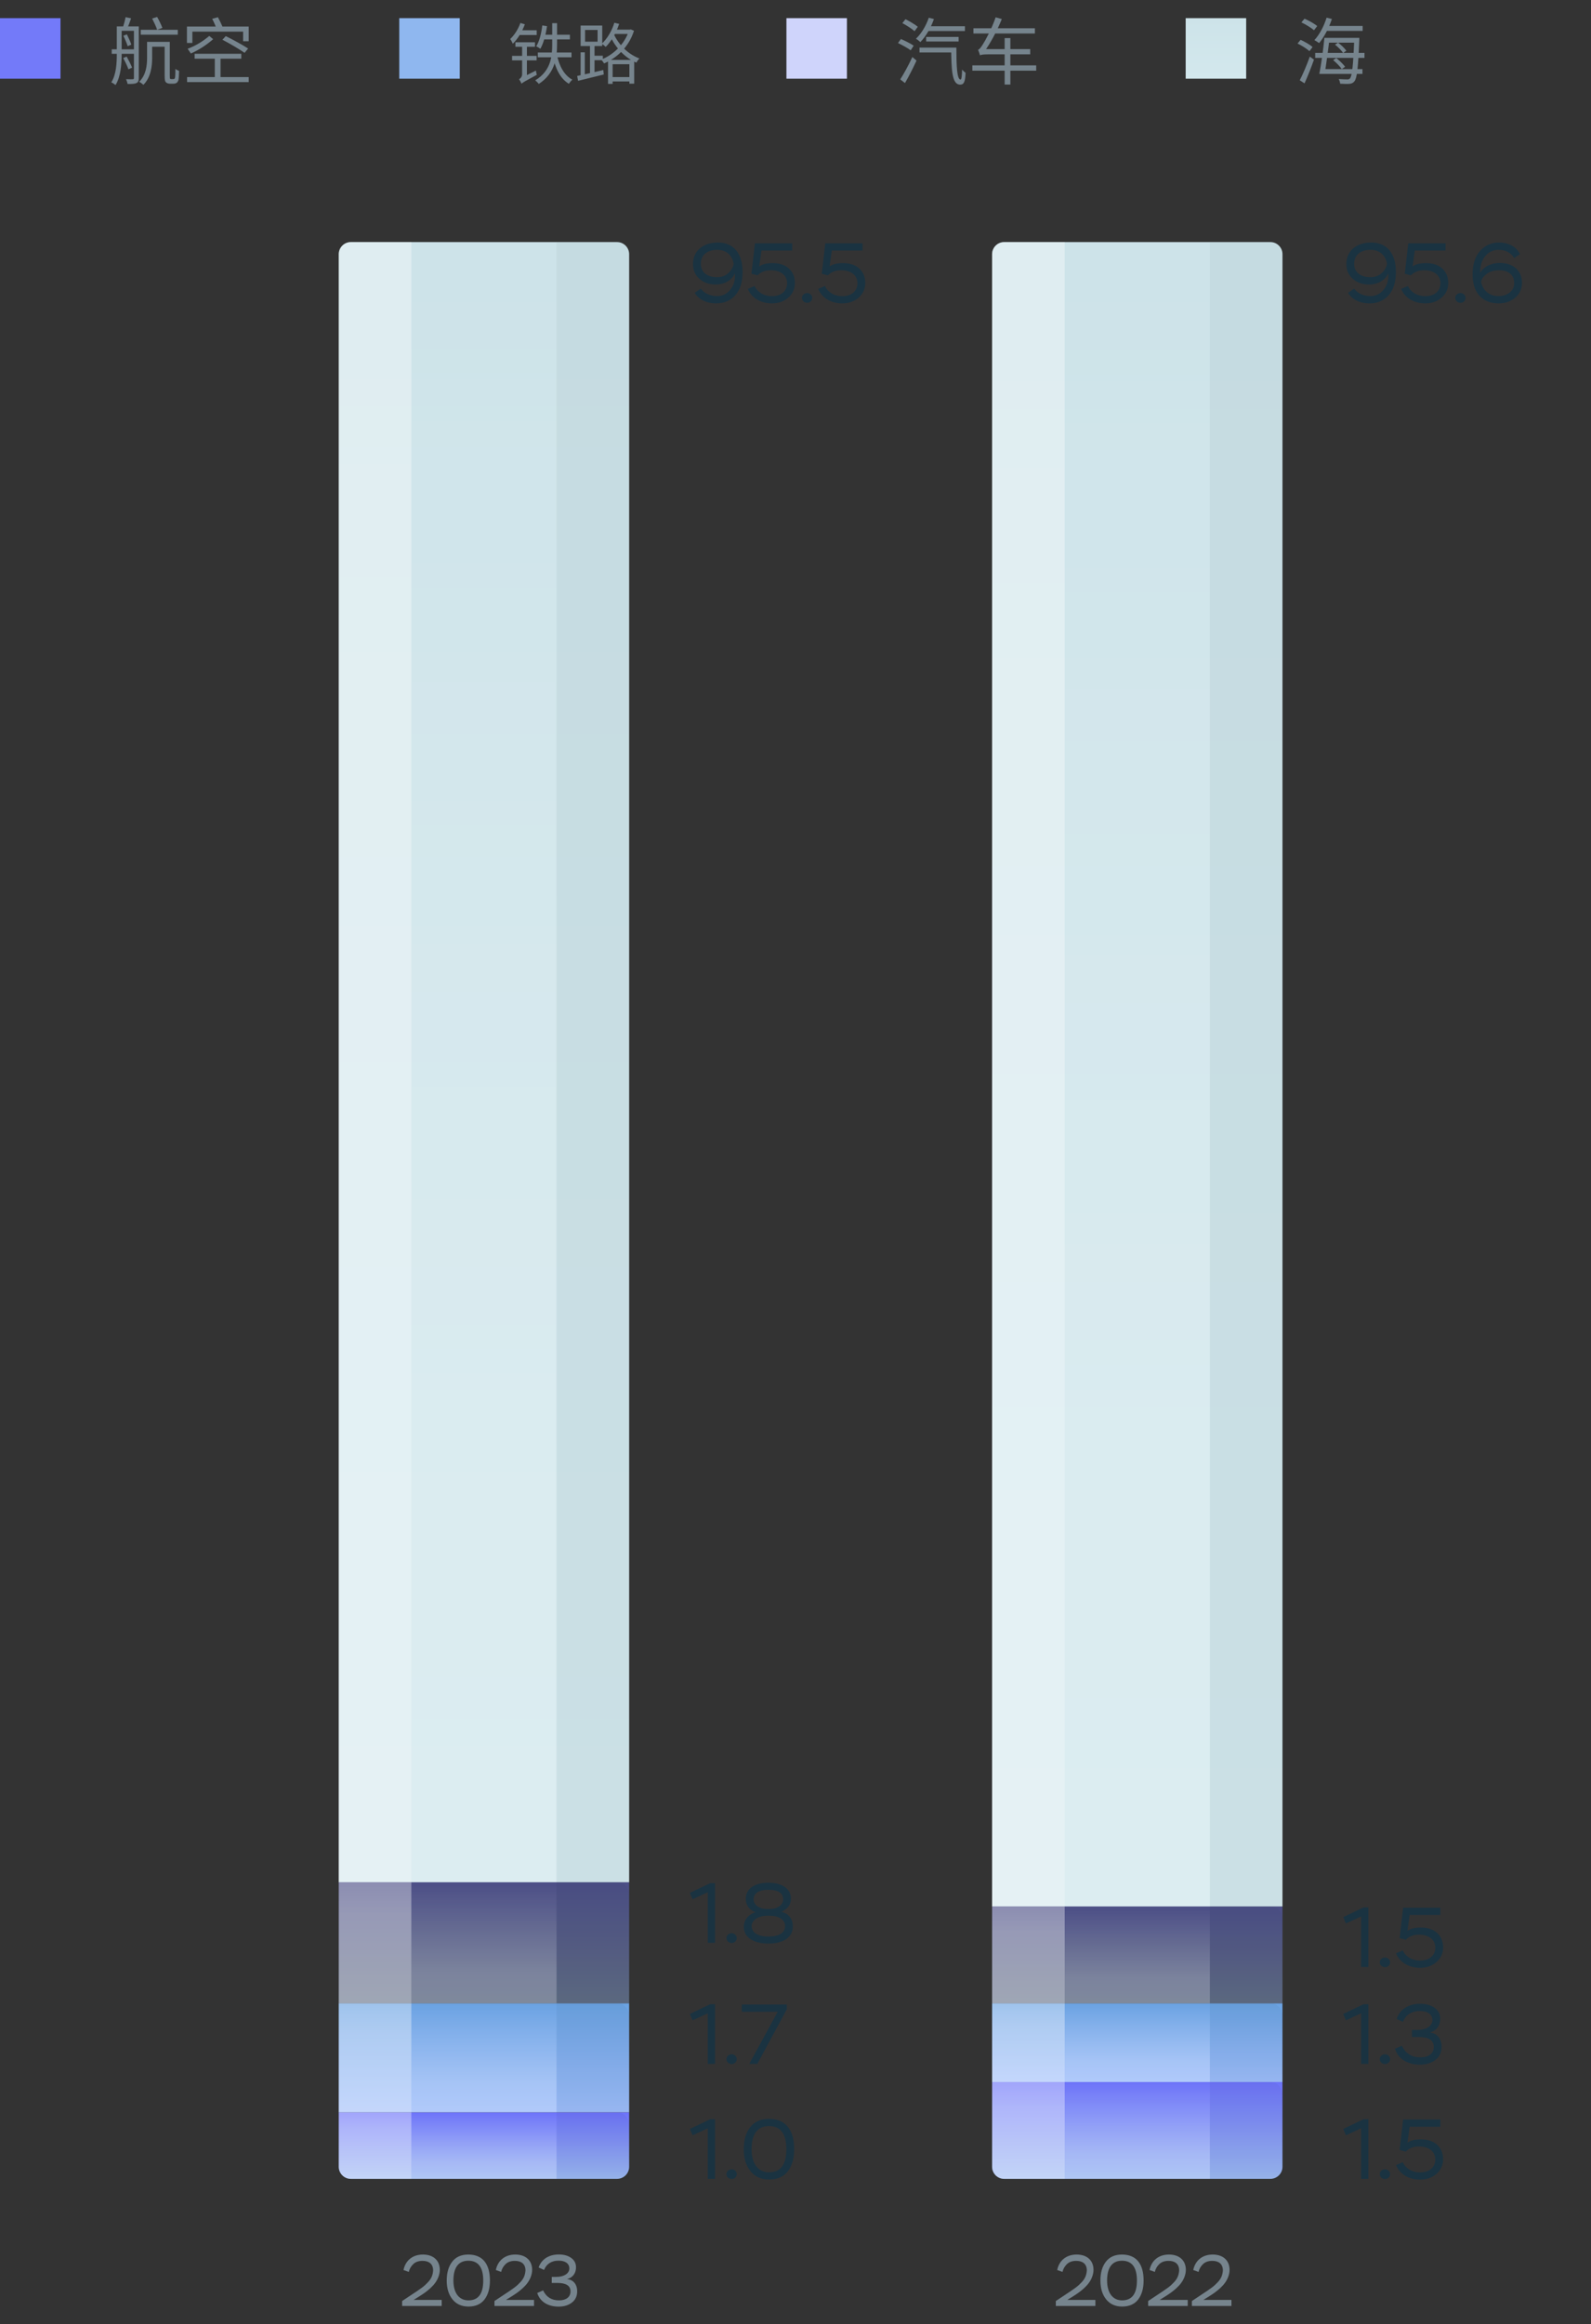 <svg width="263" height="384" viewBox="0 0 263 384" fill="none" xmlns="http://www.w3.org/2000/svg">
<rect x="0" y="0" width="263" height="384" fill="#333333" stroke="none"/>
<rect y="3" width="10" height="10" fill="#737AF9"/>
<path d="M23.268 4.924H29.388V5.728H23.268V4.924ZM24.84 6.916H27.72V7.72H24.84V6.916ZM24.312 6.916H25.152V9.532C25.152 10.936 24.936 12.796 23.7 14.02C23.556 13.864 23.208 13.612 23.004 13.516C24.168 12.376 24.312 10.78 24.312 9.52V6.916ZM27.216 6.916H28.068V12.484C28.068 12.796 28.08 12.964 28.128 13.012C28.164 13.06 28.236 13.072 28.308 13.072C28.38 13.072 28.512 13.072 28.608 13.072C28.692 13.072 28.8 13.06 28.836 13.012C28.896 12.964 28.932 12.868 28.956 12.676C28.98 12.46 28.992 11.992 28.992 11.38C29.16 11.524 29.4 11.644 29.604 11.716C29.592 12.268 29.556 12.94 29.508 13.18C29.436 13.42 29.34 13.588 29.196 13.684C29.064 13.792 28.848 13.828 28.632 13.828C28.488 13.828 28.212 13.828 28.092 13.828C27.864 13.828 27.624 13.768 27.444 13.612C27.276 13.444 27.216 13.24 27.216 12.424V6.916ZM19.656 4.36H22.368V5.092H19.656V4.36ZM22.14 4.36H22.944V12.904C22.944 13.336 22.848 13.576 22.56 13.72C22.272 13.864 21.828 13.876 21.096 13.876C21.06 13.66 20.94 13.3 20.832 13.084C21.348 13.108 21.792 13.096 21.936 13.096C22.092 13.084 22.14 13.036 22.14 12.904V4.36ZM19.308 4.36H20.112V8.872C20.112 10.492 19.98 12.652 19.092 14.056C18.948 13.912 18.6 13.684 18.396 13.612C19.236 12.28 19.308 10.372 19.308 8.884V4.36ZM20.388 5.908L20.976 5.68C21.24 6.22 21.564 6.928 21.708 7.372L21.108 7.636C20.964 7.168 20.664 6.448 20.388 5.908ZM20.76 2.836L21.672 3.028C21.456 3.64 21.204 4.336 21.012 4.78L20.292 4.6C20.46 4.108 20.664 3.352 20.76 2.836ZM18.468 8.152H22.704V8.896H18.468V8.152ZM20.364 9.592L20.94 9.352C21.264 9.928 21.648 10.696 21.84 11.176L21.228 11.452C21.072 10.948 20.688 10.18 20.364 9.592ZM25.152 3.064L25.98 2.8C26.304 3.376 26.664 4.132 26.844 4.612L25.98 4.924C25.812 4.42 25.452 3.64 25.152 3.064ZM35.508 9.412H36.456V13.144H35.508V9.412ZM30.9 4.384H41.112V6.808H40.188V5.224H31.8V7.096H30.9V4.384ZM32.172 8.884H39.888V9.7H32.172V8.884ZM30.924 12.736H41.112V13.564H30.924V12.736ZM36.768 6.568L37.32 5.968C38.52 6.556 40.164 7.456 41.016 8.02L40.428 8.728C39.612 8.152 37.98 7.192 36.768 6.568ZM34.596 5.932L35.232 6.472C34.272 7.324 32.94 8.236 31.548 8.836L31.02 8.056C32.436 7.54 33.672 6.724 34.596 5.932ZM35.076 3.112L36.024 2.848C36.312 3.388 36.672 4.12 36.84 4.576L35.856 4.9C35.7 4.444 35.376 3.676 35.076 3.112Z" fill="#76848D"/>
<rect x="66" y="3" width="10" height="10" fill="#8FB7EF"/>
<path d="M86.024 3.793L86.761 4.013C86.321 5.223 85.584 6.444 84.77 7.225C84.704 7.049 84.484 6.631 84.341 6.444C85.034 5.806 85.661 4.816 86.024 3.793ZM85.716 5.003H88.719V5.784H85.562L85.716 5.003ZM86.211 13.825L86.101 13.088L86.387 12.769L88.587 11.658C88.62 11.878 88.686 12.197 88.741 12.362C86.695 13.462 86.387 13.649 86.211 13.825ZM85.199 6.983H88.433V7.731H85.199V6.983ZM84.649 9.227H88.708V9.975H84.649V9.227ZM88.906 8.677H94.472V9.469H88.906V8.677ZM89.841 5.74H94.208V6.51H89.61L89.841 5.74ZM89.643 4.2L90.424 4.321C90.215 5.751 89.852 7.148 89.324 8.061C89.181 7.94 88.84 7.742 88.642 7.654C89.17 6.807 89.489 5.509 89.643 4.2ZM91.282 3.826H92.085V7.203C92.085 9.293 91.865 12.054 89.06 13.869C88.95 13.704 88.664 13.418 88.477 13.275C91.194 11.636 91.282 9.073 91.282 7.203V3.826ZM92.052 9.007C92.426 10.866 93.251 12.45 94.615 13.165C94.428 13.319 94.175 13.627 94.043 13.847C92.602 12.989 91.788 11.273 91.348 9.161L92.052 9.007ZM86.211 13.825C86.134 13.627 85.947 13.275 85.804 13.099C86.002 12.978 86.31 12.714 86.31 12.263V7.203H87.102V12.989C87.102 12.989 86.211 13.528 86.211 13.825ZM100.83 12.736H104.46V13.462H100.83V12.736ZM101.369 4.893H104.273V5.608H101.369V4.893ZM100.511 9.898H104.834V13.825H104.042V10.613H101.27V13.858H100.511V9.898ZM103.976 4.893H104.119L104.273 4.86L104.801 5.08C103.954 7.786 101.941 9.59 99.851 10.481C99.752 10.294 99.532 10.008 99.367 9.854C101.314 9.106 103.261 7.335 103.976 5.036V4.893ZM101.556 3.76L102.348 3.947C101.853 5.443 101.039 6.84 100.126 7.753C99.994 7.61 99.675 7.346 99.477 7.225C100.379 6.4 101.138 5.113 101.556 3.76ZM101.336 5.344C101.974 6.917 103.448 8.809 105.703 9.667C105.527 9.821 105.296 10.14 105.186 10.349C102.92 9.37 101.468 7.379 100.797 5.795L101.336 5.344ZM95.979 8.644H96.672V12.637H95.979V8.644ZM96.716 4.948V6.884H98.784V4.948H96.716ZM95.979 4.222H99.554V7.61H95.979V4.222ZM97.53 7.247H98.278V12.274H97.53V7.247ZM95.407 12.549C96.496 12.329 98.146 11.944 99.73 11.57L99.807 12.307C98.3 12.681 96.716 13.066 95.561 13.352L95.407 12.549ZM97.794 9.205H99.653V9.942H97.794V9.205Z" fill="#76848D"/>
<rect x="130" y="3" width="10" height="10" fill="#CFD4FB"/>
<path d="M153.256 4.336H159.508V5.128H153.256V4.336ZM153.1 6.1H158.464V6.856H153.1V6.1ZM151.996 7.864H157.72V8.668H151.996V7.864ZM153.532 2.932L154.384 3.148C153.868 4.624 153.028 6.04 152.14 6.952C151.984 6.796 151.624 6.52 151.408 6.4C152.308 5.56 153.076 4.264 153.532 2.932ZM157.228 7.864H158.092C158.104 10.852 158.176 13.144 158.788 13.144C158.956 13.144 159.016 12.448 159.04 11.5C159.196 11.692 159.436 11.908 159.616 12.028C159.544 13.444 159.388 13.984 158.716 13.984C157.336 13.984 157.276 11.512 157.228 7.864ZM149.164 3.82L149.68 3.172C150.352 3.508 151.264 4.048 151.72 4.42L151.18 5.152C150.748 4.756 149.86 4.192 149.164 3.82ZM148.444 7.108L148.924 6.448C149.62 6.736 150.568 7.216 151.036 7.552L150.544 8.308C150.076 7.96 149.152 7.456 148.444 7.108ZM148.816 13.12C149.392 12.232 150.208 10.732 150.82 9.424L151.504 10.012C150.952 11.212 150.232 12.64 149.596 13.72L148.816 13.12ZM160.912 4.672H171.076V5.536H160.912V4.672ZM160.732 10.804H171.292V11.68H160.732V10.804ZM166.072 6.292H167.02V13.972H166.072V6.292ZM162.004 9.148C161.956 8.944 161.788 8.476 161.68 8.224C161.932 8.152 162.184 7.792 162.508 7.264C162.856 6.748 163.948 4.744 164.584 2.86L165.604 3.148C164.788 5.164 163.696 7.192 162.664 8.596V8.62C162.664 8.62 162.004 8.944 162.004 9.148ZM162.004 9.148V8.428L162.58 8.116H170.296V8.98H163.3C162.58 8.98 162.136 9.04 162.004 9.148Z" fill="#76848D"/>
<rect x="196" y="3" width="10" height="10" fill="url(#paint0_linear_7005_27949)"/>
<path d="M218.932 6.256H219.784C219.568 8.176 219.22 10.744 218.968 12.208H218.092C218.392 10.696 218.752 8.116 218.932 6.256ZM220.684 7.372L221.188 7.048C221.692 7.42 222.28 7.984 222.556 8.38L222.028 8.752C221.764 8.356 221.188 7.78 220.684 7.372ZM220.372 9.928L220.9 9.592C221.428 10.012 222.052 10.612 222.352 11.032L221.8 11.416C221.524 10.996 220.9 10.36 220.372 9.928ZM219.04 4.288H225.256V5.104H219.04V4.288ZM219.328 6.256H224.14V7.048H219.328V6.256ZM217.408 8.74H225.556V9.568H217.408V8.74ZM218.548 11.416H225.22V12.208H218.548V11.416ZM219.292 2.92L220.168 3.136C219.664 4.648 218.872 6.148 218.056 7.12C217.876 6.988 217.492 6.736 217.276 6.628C218.128 5.716 218.86 4.312 219.292 2.92ZM223.864 6.256H224.704C224.704 6.256 224.704 6.568 224.692 6.688C224.5 11.344 224.308 12.916 223.9 13.42C223.672 13.72 223.42 13.816 223.06 13.852C222.712 13.888 222.124 13.864 221.536 13.828C221.512 13.6 221.428 13.276 221.296 13.06C221.92 13.108 222.472 13.12 222.712 13.12C222.916 13.12 223.036 13.096 223.156 12.952C223.492 12.568 223.696 10.936 223.864 6.448V6.256ZM215.128 3.7L215.644 3.088C216.364 3.4 217.276 3.916 217.744 4.3L217.216 4.996C216.76 4.6 215.86 4.048 215.128 3.7ZM214.492 7.192L214.996 6.58C215.68 6.892 216.544 7.384 216.976 7.768L216.46 8.452C216.04 8.068 215.188 7.528 214.492 7.192ZM214.852 13.264C215.344 12.328 216.028 10.732 216.52 9.352L217.204 9.856C216.76 11.128 216.16 12.64 215.644 13.768L214.852 13.264Z" fill="#76848D"/>
<path d="M56 349L104 349L104 358C104 359.105 103.105 360 102 360L58 360C56.895 360 56 359.105 56 358L56 349Z" fill="url(#paint1_linear_7005_27949)"/>
<path opacity="0.2" d="M68 349L92 349L92 360L68 360L68 349Z" fill="url(#paint2_linear_7005_27949)"/>
<path opacity="0.04" d="M92 349L102 349C103.105 349 104 349.895 104 351L104 360L92 360L92 349Z" fill="#0D262C"/>
<path opacity="0.5" d="M56 349L68 349L68 360L58 360C56.895 360 56 359.105 56 358L56 349Z" fill="url(#paint3_linear_7005_27949)"/>
<rect x="56" y="331" width="48" height="18" fill="url(#paint4_linear_7005_27949)"/>
<path opacity="0.2" d="M68 331L92 331L92 349L68 349L68 331Z" fill="url(#paint5_linear_7005_27949)"/>
<path opacity="0.04" d="M92 331L102 331C103.105 331 104 331.895 104 333L104 349L92 349L92 331Z" fill="#0D262C"/>
<rect opacity="0.5" x="56" y="331" width="12" height="18" fill="url(#paint6_linear_7005_27949)"/>
<path d="M56 42C56 40.895 56.895 40 58 40L102 40C103.105 40 104 40.895 104 42L104 311L56 311L56 42Z" fill="url(#paint7_linear_7005_27949)"/>
<path opacity="0.2" d="M68 40L92 40L92 311L68 311L68 40Z" fill="url(#paint8_linear_7005_27949)"/>
<path opacity="0.04" d="M92 40L102 40C103.105 40 104 40.895 104 42L104 311L92 311L92 40Z" fill="#0D262C"/>
<path opacity="0.5" d="M56 42C56 40.895 56.895 40 58 40L68 40L68 311L56 311L56 42Z" fill="url(#paint9_linear_7005_27949)"/>
<rect opacity="0.42" x="56" y="311" width="48" height="20" fill="url(#paint10_linear_7005_27949)"/>
<path opacity="0.2" d="M68 311L92 311L92 331L68 331L68 311Z" fill="url(#paint11_linear_7005_27949)"/>
<path opacity="0.04" d="M92 311L102 311C103.105 311 104 311.895 104 313L104 331L92 331L92 311Z" fill="#0D262C"/>
<rect opacity="0.5" x="56" y="311" width="12" height="20" fill="url(#paint12_linear_7005_27949)"/>
<path d="M67.578 375.372L66.702 375.06C67.002 373.572 68.13 372.504 69.918 372.504C71.646 372.504 72.702 373.5 72.702 375.024C72.702 375.828 72.354 376.632 71.922 377.208C71.706 377.508 71.43 377.796 71.106 378.096C70.446 378.684 69.978 378.996 69.294 379.428L68.37 380.004H73.014V381H66.474V380.184L68.298 378.972C68.622 378.768 68.85 378.612 68.982 378.516C69.114 378.432 69.33 378.276 69.618 378.072C69.906 377.868 70.122 377.688 70.266 377.556C70.398 377.424 70.578 377.256 70.782 377.04C71.334 376.44 71.538 375.888 71.598 375.132C71.598 374.04 70.89 373.548 69.846 373.548C69.198 373.548 68.682 373.728 68.31 374.088C67.938 374.448 67.686 374.88 67.578 375.372ZM73.846 376.8C73.846 375.504 74.146 374.46 74.758 373.68C75.358 372.9 76.246 372.504 77.41 372.504C79.798 372.504 80.986 374.076 80.986 376.8C80.986 378.108 80.686 379.14 80.098 379.92C79.498 380.7 78.61 381.096 77.434 381.096C76.306 381.096 75.43 380.7 74.794 379.908C74.158 379.116 73.846 378.084 73.846 376.8ZM74.95 376.8C74.95 378.852 75.886 380.076 77.434 380.076C79.066 380.076 79.882 378.984 79.882 376.8C79.882 374.616 79.054 373.524 77.41 373.524C75.742 373.524 74.95 374.724 74.95 376.8ZM82.842 375.372L81.966 375.06C82.266 373.572 83.394 372.504 85.182 372.504C86.91 372.504 87.966 373.5 87.966 375.024C87.966 375.828 87.618 376.632 87.186 377.208C86.97 377.508 86.694 377.796 86.37 378.096C85.71 378.684 85.242 378.996 84.558 379.428L83.634 380.004H88.278V381H81.738V380.184L83.562 378.972C83.886 378.768 84.114 378.612 84.246 378.516C84.378 378.432 84.594 378.276 84.882 378.072C85.17 377.868 85.386 377.688 85.53 377.556C85.662 377.424 85.842 377.256 86.046 377.04C86.598 376.44 86.802 375.888 86.862 375.132C86.862 374.04 86.154 373.548 85.11 373.548C84.462 373.548 83.946 373.728 83.574 374.088C83.202 374.448 82.95 374.88 82.842 375.372ZM89.938 375.048L89.038 374.64C89.482 373.344 90.646 372.492 92.386 372.492C93.214 372.492 93.898 372.684 94.426 373.068C94.954 373.452 95.218 373.968 95.218 374.604C95.218 375.576 94.702 376.296 93.742 376.572C94.666 376.632 95.41 377.328 95.41 378.576C95.41 379.368 95.122 379.992 94.546 380.436C93.97 380.88 93.238 381.108 92.338 381.108C90.502 381.108 89.23 380.232 88.81 378.852L89.782 378.432C90.298 379.524 91.174 380.076 92.41 380.076C93.574 380.076 94.306 379.536 94.306 378.588C94.306 377.664 93.586 377.196 92.146 377.196H91.21V376.2H91.954C93.262 376.2 94.114 375.612 94.114 374.808C94.114 373.98 93.43 373.512 92.338 373.512C91.054 373.512 90.274 374.172 89.938 375.048Z" fill="#76848D"/>
<path d="M114.49 352.804L114.042 351.754L117.402 350.144H118.2V360H116.996V351.642L114.49 352.804ZM120.083 359.202C120.083 358.81 120.447 358.418 120.951 358.418C121.413 358.418 121.791 358.81 121.791 359.202C121.791 359.65 121.441 360.028 120.951 360.028C120.447 360.028 120.083 359.65 120.083 359.202ZM122.949 355.1C122.949 353.588 123.299 352.37 124.013 351.46C124.713 350.55 125.749 350.088 127.107 350.088C129.893 350.088 131.279 351.922 131.279 355.1C131.279 356.626 130.929 357.83 130.243 358.74C129.543 359.65 128.507 360.112 127.135 360.112C125.819 360.112 124.797 359.65 124.055 358.726C123.313 357.802 122.949 356.598 122.949 355.1ZM124.237 355.1C124.237 357.494 125.329 358.922 127.135 358.922C129.039 358.922 129.991 357.648 129.991 355.1C129.991 352.552 129.025 351.278 127.107 351.278C125.161 351.278 124.237 352.678 124.237 355.1Z" fill="#1A3341"/>
<path d="M114.49 333.804L114.042 332.754L117.402 331.144H118.2V341H116.996V332.642L114.49 333.804ZM120.083 340.202C120.083 339.81 120.447 339.418 120.951 339.418C121.413 339.418 121.791 339.81 121.791 340.202C121.791 340.65 121.441 341.028 120.951 341.028C120.447 341.028 120.083 340.65 120.083 340.202ZM128.563 332.39H122.627V331.2H130.061V331.998L125.189 341H123.859L128.563 332.39Z" fill="#1A3341"/>
<path d="M114.49 313.804L114.042 312.754L117.402 311.144H118.2V321H116.996V312.642L114.49 313.804ZM120.083 320.202C120.083 319.81 120.447 319.418 120.951 319.418C121.413 319.418 121.791 319.81 121.791 320.202C121.791 320.65 121.441 321.028 120.951 321.028C120.447 321.028 120.083 320.65 120.083 320.202ZM126.813 315.414H127.247C127.877 315.414 128.395 315.26 128.829 314.966C129.249 314.672 129.459 314.28 129.459 313.818C129.459 312.768 128.633 312.236 126.995 312.236C125.427 312.236 124.573 312.81 124.573 313.818C124.573 314.728 125.511 315.414 126.813 315.414ZM127.219 316.52H126.869C126.113 316.52 125.483 316.688 124.993 317.01C124.503 317.332 124.251 317.738 124.251 318.228C124.251 319.292 125.231 319.964 127.009 319.964C128.815 319.964 129.781 319.32 129.781 318.242C129.781 317.164 128.745 316.52 127.219 316.52ZM129.977 320.37C129.263 320.874 128.269 321.126 127.023 321.126C125.777 321.126 124.783 320.874 124.055 320.384C123.327 319.894 122.963 319.222 122.963 318.354C122.963 317.22 123.705 316.324 124.895 315.932C123.817 315.582 123.285 314.728 123.285 313.734C123.285 312.11 124.657 311.074 127.009 311.074C129.375 311.074 130.747 312.11 130.747 313.734C130.747 314.672 130.229 315.386 129.193 315.862C130.439 316.24 131.055 317.052 131.055 318.298C131.055 319.18 130.691 319.88 129.977 320.37Z" fill="#1A3341"/>
<path d="M122.75 44.918C122.75 46.584 122.358 47.872 121.56 48.768C120.762 49.678 119.698 50.126 118.368 50.126C116.744 50.126 115.47 49.44 114.84 48.39L115.848 47.69C116.408 48.474 117.43 48.922 118.536 48.922C119.446 48.922 120.174 48.558 120.748 47.83C121.322 47.116 121.56 46.22 121.49 45.156C121.028 46.22 119.866 47.004 118.312 47.004C117.22 47.004 116.324 46.696 115.624 46.066C114.91 45.45 114.56 44.638 114.56 43.644C114.56 42.552 114.938 41.684 115.694 41.04C116.45 40.396 117.458 40.074 118.704 40.074C121.224 40.074 122.75 41.838 122.75 44.918ZM121.28 43.602C121.07 42.3 120.174 41.278 118.564 41.278C116.884 41.278 115.848 42.146 115.848 43.602C115.848 44.988 116.898 45.8 118.536 45.8C119.278 45.8 119.908 45.576 120.398 45.128C120.888 44.68 121.182 44.176 121.28 43.602ZM125.228 45.492L124.22 45.226L124.794 40.2H130.954V41.39H125.872L125.508 44.022C125.998 43.658 126.74 43.476 127.734 43.476C128.882 43.476 129.778 43.784 130.436 44.386C131.08 45.002 131.402 45.786 131.402 46.752C131.402 47.718 131.038 48.53 130.324 49.16C129.596 49.804 128.686 50.126 127.608 50.126C125.774 50.126 124.248 49.258 123.618 47.732L124.738 47.256C125.144 48.194 126.194 48.936 127.608 48.936C129.218 48.936 130.114 48.012 130.114 46.794C130.114 45.492 129.064 44.652 127.398 44.652C126.502 44.652 125.774 44.932 125.228 45.492ZM132.563 49.202C132.563 48.81 132.927 48.418 133.431 48.418C133.893 48.418 134.271 48.81 134.271 49.202C134.271 49.65 133.921 50.028 133.431 50.028C132.927 50.028 132.563 49.65 132.563 49.202ZM136.856 45.492L135.848 45.226L136.422 40.2H142.582V41.39H137.5L137.136 44.022C137.626 43.658 138.368 43.476 139.362 43.476C140.51 43.476 141.406 43.784 142.064 44.386C142.708 45.002 143.03 45.786 143.03 46.752C143.03 47.718 142.666 48.53 141.952 49.16C141.224 49.804 140.314 50.126 139.236 50.126C137.402 50.126 135.876 49.258 135.246 47.732L136.366 47.256C136.772 48.194 137.822 48.936 139.236 48.936C140.846 48.936 141.742 48.012 141.742 46.794C141.742 45.492 140.692 44.652 139.026 44.652C138.13 44.652 137.402 44.932 136.856 45.492Z" fill="#1A3341"/>
<path d="M164 344L212 344L212 358C212 359.105 211.105 360 210 360L166 360C164.895 360 164 359.105 164 358L164 344Z" fill="url(#paint13_linear_7005_27949)"/>
<path opacity="0.2" d="M176 344L200 344L200 360L176 360L176 344Z" fill="url(#paint14_linear_7005_27949)"/>
<path opacity="0.04" d="M200 344L210 344C211.105 344 212 344.895 212 346L212 360L200 360L200 344Z" fill="#0D262C"/>
<path opacity="0.5" d="M164 344L176 344L176 360L166 360C164.895 360 164 359.105 164 358L164 344Z" fill="url(#paint15_linear_7005_27949)"/>
<rect x="164" y="331" width="48" height="13" fill="url(#paint16_linear_7005_27949)"/>
<path opacity="0.2" d="M176 331L200 331L200 344L176 344L176 331Z" fill="url(#paint17_linear_7005_27949)"/>
<path opacity="0.04" d="M200 331L210 331C211.105 331 212 331.895 212 333L212 344L200 344L200 331Z" fill="#0D262C"/>
<rect opacity="0.5" x="164" y="331" width="12" height="13" fill="url(#paint18_linear_7005_27949)"/>
<path d="M164 42C164 40.895 164.895 40 166 40L210 40C211.105 40 212 40.895 212 42L212 315L164 315L164 42Z" fill="url(#paint19_linear_7005_27949)"/>
<path opacity="0.2" d="M176 40L200 40L200 315L176 315L176 40Z" fill="url(#paint20_linear_7005_27949)"/>
<path opacity="0.04" d="M200 40L210 40C211.105 40 212 40.895 212 42L212 315L200 315L200 40Z" fill="#0D262C"/>
<path opacity="0.5" d="M164 42C164 40.895 164.895 40 166 40L176 40L176 315L164 315L164 42Z" fill="url(#paint21_linear_7005_27949)"/>
<rect opacity="0.42" x="164" y="315" width="48" height="16" fill="url(#paint22_linear_7005_27949)"/>
<path opacity="0.2" d="M176 315L200 315L200 331L176 331L176 315Z" fill="url(#paint23_linear_7005_27949)"/>
<path opacity="0.04" d="M200 315L210 315C211.105 315 212 315.895 212 317L212 331L200 331L200 315Z" fill="#0D262C"/>
<rect opacity="0.5" x="164" y="315" width="12" height="16" fill="url(#paint24_linear_7005_27949)"/>
<path d="M175.637 375.372L174.761 375.06C175.061 373.572 176.189 372.504 177.977 372.504C179.705 372.504 180.761 373.5 180.761 375.024C180.761 375.828 180.413 376.632 179.981 377.208C179.765 377.508 179.489 377.796 179.165 378.096C178.505 378.684 178.037 378.996 177.353 379.428L176.429 380.004H181.073V381H174.533V380.184L176.357 378.972C176.681 378.768 176.909 378.612 177.041 378.516C177.173 378.432 177.389 378.276 177.677 378.072C177.965 377.868 178.181 377.688 178.325 377.556C178.457 377.424 178.637 377.256 178.841 377.04C179.393 376.44 179.597 375.888 179.657 375.132C179.657 374.04 178.949 373.548 177.905 373.548C177.257 373.548 176.741 373.728 176.369 374.088C175.997 374.448 175.745 374.88 175.637 375.372ZM181.904 376.8C181.904 375.504 182.204 374.46 182.816 373.68C183.416 372.9 184.304 372.504 185.468 372.504C187.856 372.504 189.044 374.076 189.044 376.8C189.044 378.108 188.744 379.14 188.156 379.92C187.556 380.7 186.668 381.096 185.492 381.096C184.364 381.096 183.488 380.7 182.852 379.908C182.216 379.116 181.904 378.084 181.904 376.8ZM183.008 376.8C183.008 378.852 183.944 380.076 185.492 380.076C187.124 380.076 187.94 378.984 187.94 376.8C187.94 374.616 187.112 373.524 185.468 373.524C183.8 373.524 183.008 374.724 183.008 376.8ZM190.901 375.372L190.025 375.06C190.325 373.572 191.453 372.504 193.241 372.504C194.969 372.504 196.025 373.5 196.025 375.024C196.025 375.828 195.677 376.632 195.245 377.208C195.029 377.508 194.753 377.796 194.429 378.096C193.769 378.684 193.301 378.996 192.617 379.428L191.693 380.004H196.337V381H189.797V380.184L191.621 378.972C191.945 378.768 192.173 378.612 192.305 378.516C192.437 378.432 192.653 378.276 192.941 378.072C193.229 377.868 193.445 377.688 193.589 377.556C193.721 377.424 193.901 377.256 194.105 377.04C194.657 376.44 194.861 375.888 194.921 375.132C194.921 374.04 194.213 373.548 193.169 373.548C192.521 373.548 192.005 373.728 191.633 374.088C191.261 374.448 191.009 374.88 190.901 375.372ZM198.128 375.372L197.252 375.06C197.552 373.572 198.68 372.504 200.468 372.504C202.196 372.504 203.252 373.5 203.252 375.024C203.252 375.828 202.904 376.632 202.472 377.208C202.256 377.508 201.98 377.796 201.656 378.096C200.996 378.684 200.528 378.996 199.844 379.428L198.92 380.004H203.564V381H197.024V380.184L198.848 378.972C199.172 378.768 199.4 378.612 199.532 378.516C199.664 378.432 199.88 378.276 200.168 378.072C200.456 377.868 200.672 377.688 200.816 377.556C200.948 377.424 201.128 377.256 201.332 377.04C201.884 376.44 202.088 375.888 202.148 375.132C202.148 374.04 201.44 373.548 200.396 373.548C199.748 373.548 199.232 373.728 198.86 374.088C198.488 374.448 198.236 374.88 198.128 375.372Z" fill="#76848D"/>
<path d="M222.49 352.804L222.042 351.754L225.402 350.144H226.2V360H224.996V351.642L222.49 352.804ZM228.083 359.202C228.083 358.81 228.447 358.418 228.951 358.418C229.413 358.418 229.791 358.81 229.791 359.202C229.791 359.65 229.441 360.028 228.951 360.028C228.447 360.028 228.083 359.65 228.083 359.202ZM232.377 355.492L231.369 355.226L231.943 350.2H238.103V351.39H233.021L232.657 354.022C233.147 353.658 233.889 353.476 234.883 353.476C236.031 353.476 236.927 353.784 237.585 354.386C238.229 355.002 238.551 355.786 238.551 356.752C238.551 357.718 238.187 358.53 237.473 359.16C236.745 359.804 235.835 360.126 234.757 360.126C232.923 360.126 231.397 359.258 230.767 357.732L231.887 357.256C232.293 358.194 233.343 358.936 234.757 358.936C236.367 358.936 237.263 358.012 237.263 356.794C237.263 355.492 236.213 354.652 234.547 354.652C233.651 354.652 232.923 354.932 232.377 355.492Z" fill="#1A3341"/>
<path d="M222.49 333.804L222.042 332.754L225.402 331.144H226.2V341H224.996V332.642L222.49 333.804ZM228.083 340.202C228.083 339.81 228.447 339.418 228.951 339.418C229.413 339.418 229.791 339.81 229.791 340.202C229.791 340.65 229.441 341.028 228.951 341.028C228.447 341.028 228.083 340.65 228.083 340.202ZM231.915 334.056L230.865 333.58C231.383 332.068 232.741 331.074 234.771 331.074C235.737 331.074 236.535 331.298 237.151 331.746C237.767 332.194 238.075 332.796 238.075 333.538C238.075 334.672 237.473 335.512 236.353 335.834C237.431 335.904 238.299 336.716 238.299 338.172C238.299 339.096 237.963 339.824 237.291 340.342C236.619 340.86 235.765 341.126 234.715 341.126C232.573 341.126 231.089 340.104 230.599 338.494L231.733 338.004C232.335 339.278 233.357 339.922 234.799 339.922C236.157 339.922 237.011 339.292 237.011 338.186C237.011 337.108 236.171 336.562 234.491 336.562H233.399V335.4H234.267C235.793 335.4 236.787 334.714 236.787 333.776C236.787 332.81 235.989 332.264 234.715 332.264C233.217 332.264 232.307 333.034 231.915 334.056Z" fill="#1A3341"/>
<path d="M222.49 317.804L222.042 316.754L225.402 315.144H226.2V325H224.996V316.642L222.49 317.804ZM228.083 324.202C228.083 323.81 228.447 323.418 228.951 323.418C229.413 323.418 229.791 323.81 229.791 324.202C229.791 324.65 229.441 325.028 228.951 325.028C228.447 325.028 228.083 324.65 228.083 324.202ZM232.377 320.492L231.369 320.226L231.943 315.2H238.103V316.39H233.021L232.657 319.022C233.147 318.658 233.889 318.476 234.883 318.476C236.031 318.476 236.927 318.784 237.585 319.386C238.229 320.002 238.551 320.786 238.551 321.752C238.551 322.718 238.187 323.53 237.473 324.16C236.745 324.804 235.835 325.126 234.757 325.126C232.923 325.126 231.397 324.258 230.767 322.732L231.887 322.256C232.293 323.194 233.343 323.936 234.757 323.936C236.367 323.936 237.263 323.012 237.263 321.794C237.263 320.492 236.213 319.652 234.547 319.652C233.651 319.652 232.923 319.932 232.377 320.492Z" fill="#1A3341"/>
<path d="M230.75 44.918C230.75 46.584 230.358 47.872 229.56 48.768C228.762 49.678 227.698 50.126 226.368 50.126C224.744 50.126 223.47 49.44 222.84 48.39L223.848 47.69C224.408 48.474 225.43 48.922 226.536 48.922C227.446 48.922 228.174 48.558 228.748 47.83C229.322 47.116 229.56 46.22 229.49 45.156C229.028 46.22 227.866 47.004 226.312 47.004C225.22 47.004 224.324 46.696 223.624 46.066C222.91 45.45 222.56 44.638 222.56 43.644C222.56 42.552 222.938 41.684 223.694 41.04C224.45 40.396 225.458 40.074 226.704 40.074C229.224 40.074 230.75 41.838 230.75 44.918ZM229.28 43.602C229.07 42.3 228.174 41.278 226.564 41.278C224.884 41.278 223.848 42.146 223.848 43.602C223.848 44.988 224.898 45.8 226.536 45.8C227.278 45.8 227.908 45.576 228.398 45.128C228.888 44.68 229.182 44.176 229.28 43.602ZM233.228 45.492L232.22 45.226L232.794 40.2H238.954V41.39H233.872L233.508 44.022C233.998 43.658 234.74 43.476 235.734 43.476C236.882 43.476 237.778 43.784 238.436 44.386C239.08 45.002 239.402 45.786 239.402 46.752C239.402 47.718 239.038 48.53 238.324 49.16C237.596 49.804 236.686 50.126 235.608 50.126C233.774 50.126 232.248 49.258 231.618 47.732L232.738 47.256C233.144 48.194 234.194 48.936 235.608 48.936C237.218 48.936 238.114 48.012 238.114 46.794C238.114 45.492 237.064 44.652 235.398 44.652C234.502 44.652 233.774 44.932 233.228 45.492ZM240.563 49.202C240.563 48.81 240.927 48.418 241.431 48.418C241.893 48.418 242.271 48.81 242.271 49.202C242.271 49.65 241.921 50.028 241.431 50.028C240.927 50.028 240.563 49.65 240.563 49.202ZM243.428 45.366C243.428 43.672 243.848 42.37 244.674 41.446C245.5 40.536 246.536 40.074 247.782 40.074C249.42 40.074 250.708 40.816 251.254 41.992L250.302 42.636C249.728 41.726 248.874 41.278 247.726 41.278C246.858 41.278 246.13 41.614 245.542 42.286C244.954 42.972 244.66 43.896 244.674 45.086C245.22 44.064 246.494 43.448 247.894 43.448C249.028 43.448 249.938 43.742 250.596 44.344C251.254 44.946 251.59 45.744 251.59 46.724C251.59 47.718 251.226 48.544 250.484 49.174C249.742 49.804 248.818 50.126 247.712 50.126C245.066 50.126 243.428 48.404 243.428 45.366ZM244.828 46.556C245.094 47.942 246.144 48.922 247.698 48.922C248.454 48.922 249.084 48.726 249.574 48.32C250.064 47.928 250.302 47.41 250.302 46.78C250.302 45.394 249.322 44.652 247.824 44.652C246.998 44.652 246.312 44.848 245.78 45.24C245.234 45.632 244.926 46.066 244.828 46.556Z" fill="#1A3341"/>
<defs>
<linearGradient id="paint0_linear_7005_27949" x1="201" y1="3" x2="201" y2="13" gradientUnits="userSpaceOnUse">
<stop stop-color="#CDE3E9"/>
<stop offset="1" stop-color="#D3E8ED"/>
</linearGradient>
<linearGradient id="paint1_linear_7005_27949" x1="80" y1="349" x2="80" y2="360" gradientUnits="userSpaceOnUse">
<stop stop-color="#6D73F9"/>
<stop offset="1" stop-color="#9BB8F1"/>
</linearGradient>
<linearGradient id="paint2_linear_7005_27949" x1="80" y1="349" x2="80" y2="360" gradientUnits="userSpaceOnUse">
<stop stop-color="white" stop-opacity="0"/>
<stop offset="0.74" stop-color="white"/>
</linearGradient>
<linearGradient id="paint3_linear_7005_27949" x1="62" y1="327.55" x2="62" y2="360" gradientUnits="userSpaceOnUse">
<stop stop-color="white" stop-opacity="0.05"/>
<stop offset="0.75" stop-color="white" stop-opacity="0.8"/>
</linearGradient>
<linearGradient id="paint4_linear_7005_27949" x1="80" y1="331" x2="80" y2="349" gradientUnits="userSpaceOnUse">
<stop stop-color="#6AA2E2"/>
<stop offset="1" stop-color="#9DBCFA"/>
</linearGradient>
<linearGradient id="paint5_linear_7005_27949" x1="80" y1="331" x2="80" y2="349" gradientUnits="userSpaceOnUse">
<stop stop-color="white" stop-opacity="0"/>
<stop offset="0.74" stop-color="white"/>
</linearGradient>
<linearGradient id="paint6_linear_7005_27949" x1="62" y1="295.9" x2="62" y2="349" gradientUnits="userSpaceOnUse">
<stop stop-color="white" stop-opacity="0.05"/>
<stop offset="0.75" stop-color="white" stop-opacity="0.8"/>
</linearGradient>
<linearGradient id="paint7_linear_7005_27949" x1="80" y1="40" x2="80" y2="311" gradientUnits="userSpaceOnUse">
<stop stop-color="#CDE3E9"/>
<stop offset="1" stop-color="#D3E8ED"/>
</linearGradient>
<linearGradient id="paint8_linear_7005_27949" x1="80" y1="40" x2="80" y2="311" gradientUnits="userSpaceOnUse">
<stop stop-color="white" stop-opacity="0"/>
<stop offset="0.74" stop-color="white"/>
</linearGradient>
<linearGradient id="paint9_linear_7005_27949" x1="62" y1="-488.45" x2="62" y2="311" gradientUnits="userSpaceOnUse">
<stop stop-color="white" stop-opacity="0.05"/>
<stop offset="0.75" stop-color="white" stop-opacity="0.8"/>
</linearGradient>
<linearGradient id="paint10_linear_7005_27949" x1="80" y1="311" x2="80" y2="331" gradientUnits="userSpaceOnUse">
<stop stop-color="#6D73F9"/>
<stop offset="1" stop-color="#9BB8F1"/>
</linearGradient>
<linearGradient id="paint11_linear_7005_27949" x1="80" y1="311" x2="80" y2="331" gradientUnits="userSpaceOnUse">
<stop stop-color="white" stop-opacity="0"/>
<stop offset="0.74" stop-color="white"/>
</linearGradient>
<linearGradient id="paint12_linear_7005_27949" x1="62" y1="272" x2="62" y2="331" gradientUnits="userSpaceOnUse">
<stop stop-color="white" stop-opacity="0.05"/>
<stop offset="0.75" stop-color="white" stop-opacity="0.8"/>
</linearGradient>
<linearGradient id="paint13_linear_7005_27949" x1="188" y1="344" x2="188" y2="360" gradientUnits="userSpaceOnUse">
<stop stop-color="#6D73F9"/>
<stop offset="1" stop-color="#9BB8F1"/>
</linearGradient>
<linearGradient id="paint14_linear_7005_27949" x1="188" y1="344" x2="188" y2="360" gradientUnits="userSpaceOnUse">
<stop stop-color="white" stop-opacity="0"/>
<stop offset="0.74" stop-color="white"/>
</linearGradient>
<linearGradient id="paint15_linear_7005_27949" x1="170" y1="312.8" x2="170" y2="360" gradientUnits="userSpaceOnUse">
<stop stop-color="white" stop-opacity="0.05"/>
<stop offset="0.75" stop-color="white" stop-opacity="0.8"/>
</linearGradient>
<linearGradient id="paint16_linear_7005_27949" x1="188" y1="331" x2="188" y2="344" gradientUnits="userSpaceOnUse">
<stop stop-color="#6AA2E2"/>
<stop offset="1" stop-color="#9DBCFA"/>
</linearGradient>
<linearGradient id="paint17_linear_7005_27949" x1="188" y1="331" x2="188" y2="344" gradientUnits="userSpaceOnUse">
<stop stop-color="white" stop-opacity="0"/>
<stop offset="0.74" stop-color="white"/>
</linearGradient>
<linearGradient id="paint18_linear_7005_27949" x1="170" y1="305.65" x2="170" y2="344" gradientUnits="userSpaceOnUse">
<stop stop-color="white" stop-opacity="0.05"/>
<stop offset="0.75" stop-color="white" stop-opacity="0.8"/>
</linearGradient>
<linearGradient id="paint19_linear_7005_27949" x1="188" y1="40" x2="188" y2="315" gradientUnits="userSpaceOnUse">
<stop stop-color="#CDE3E9"/>
<stop offset="1" stop-color="#D3E8ED"/>
</linearGradient>
<linearGradient id="paint20_linear_7005_27949" x1="188" y1="40" x2="188" y2="315" gradientUnits="userSpaceOnUse">
<stop stop-color="white" stop-opacity="0"/>
<stop offset="0.74" stop-color="white"/>
</linearGradient>
<linearGradient id="paint21_linear_7005_27949" x1="170" y1="-496.25" x2="170" y2="315" gradientUnits="userSpaceOnUse">
<stop stop-color="white" stop-opacity="0.05"/>
<stop offset="0.75" stop-color="white" stop-opacity="0.8"/>
</linearGradient>
<linearGradient id="paint22_linear_7005_27949" x1="188" y1="315" x2="188" y2="331" gradientUnits="userSpaceOnUse">
<stop stop-color="#6D73F9"/>
<stop offset="1" stop-color="#9BB8F1"/>
</linearGradient>
<linearGradient id="paint23_linear_7005_27949" x1="188" y1="315" x2="188" y2="331" gradientUnits="userSpaceOnUse">
<stop stop-color="white" stop-opacity="0"/>
<stop offset="0.74" stop-color="white"/>
</linearGradient>
<linearGradient id="paint24_linear_7005_27949" x1="170" y1="283.8" x2="170" y2="331" gradientUnits="userSpaceOnUse">
<stop stop-color="white" stop-opacity="0.05"/>
<stop offset="0.75" stop-color="white" stop-opacity="0.8"/>
</linearGradient>
</defs>
</svg>
